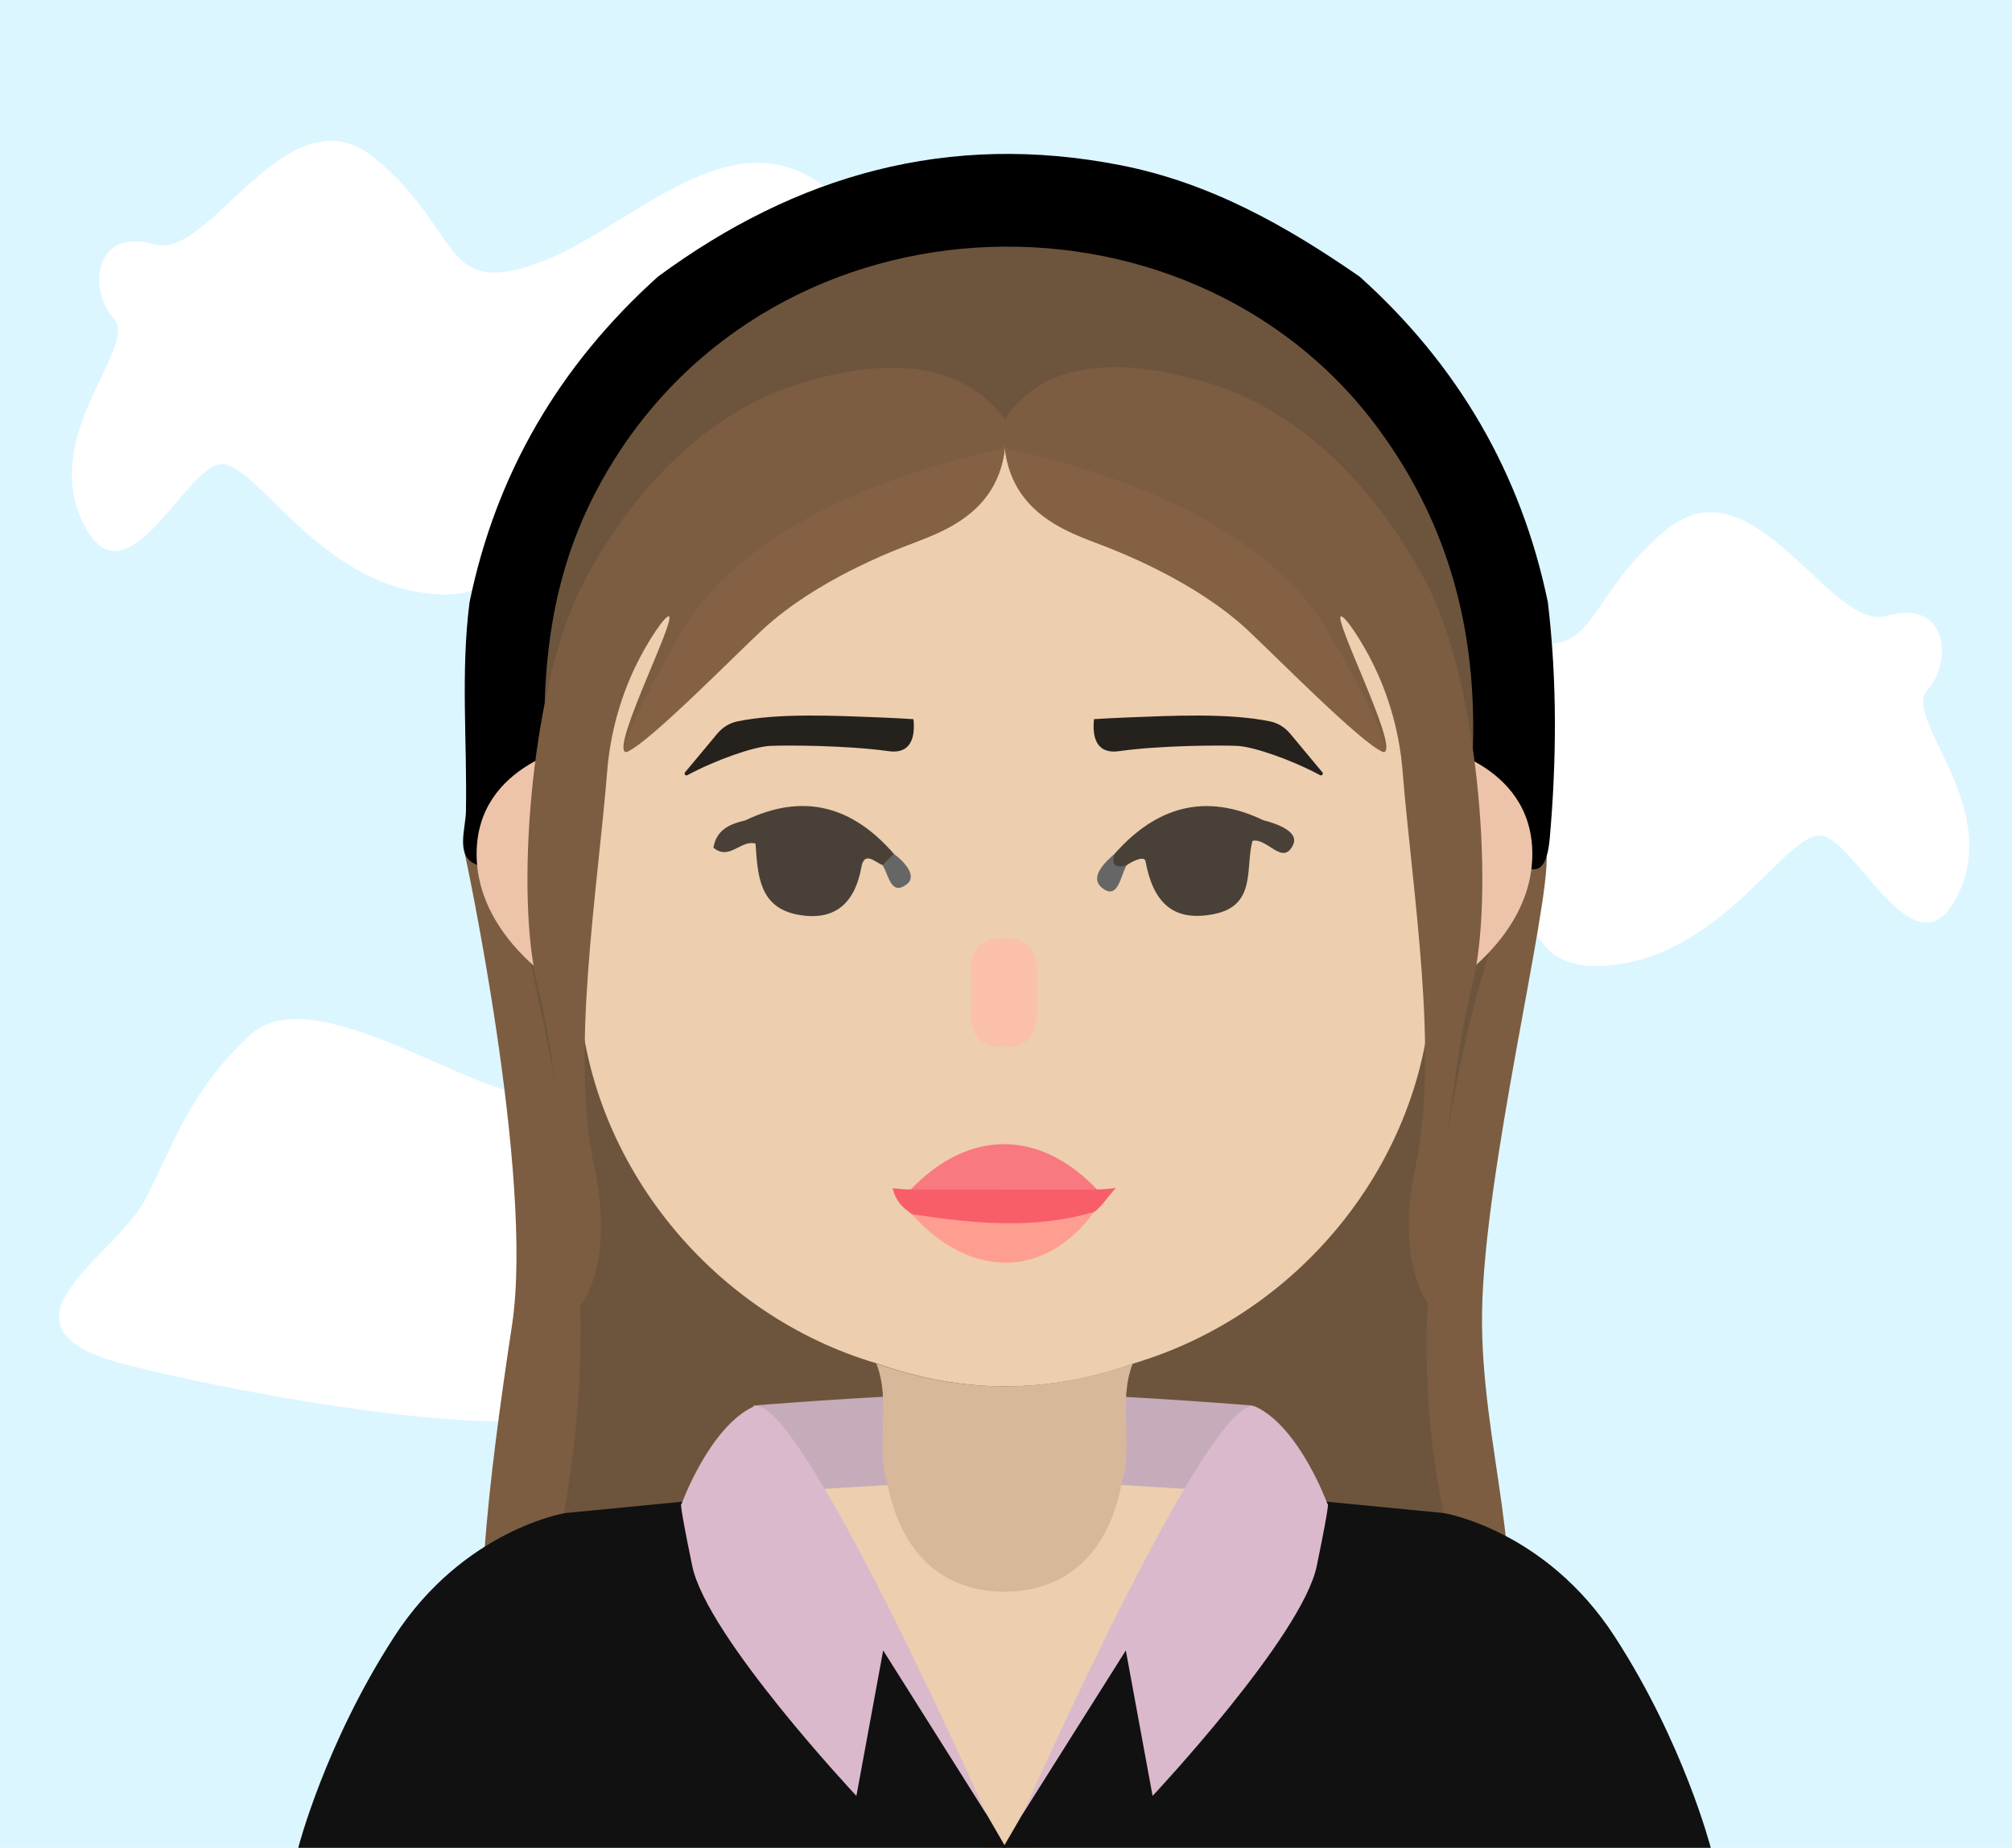 <?xml version="1.0" encoding="UTF-8"?><svg id="Capa_1" xmlns="http://www.w3.org/2000/svg" viewBox="0 0 402.09 369.25"><defs><style>.cls-1{fill:#dcf6ff;}.cls-1,.cls-2,.cls-3,.cls-4,.cls-5,.cls-6,.cls-7,.cls-8,.cls-9,.cls-10,.cls-11,.cls-12,.cls-13,.cls-14,.cls-15,.cls-16,.cls-17,.cls-18,.cls-19{stroke-width:0px;}.cls-2{fill:#000;}.cls-3{fill:#fe9e90;}.cls-4{fill:#edceae;}.cls-5{fill:#d8b89a;}.cls-6{fill:#494138;}.cls-7{fill:#f97980;}.cls-8{fill:#666;}.cls-9{fill:#dbb9cc;}.cls-10{fill:#c6abbb;}.cls-11{fill:#edc4a9;}.cls-12{fill:#f85e6a;}.cls-13{fill:#111;}.cls-14{fill:#fff;}.cls-15{fill:#fac0aa;}.cls-16{fill:#846145;}.cls-17{fill:#7c5d41;}.cls-18{fill:#6d553d;}.cls-19{fill:#25211c;}</style></defs><rect class="cls-1" width="402.09" height="369.25"/><path class="cls-14" d="M30.92,48.85c11.18,3.26,26.55-31.5,43.91-17.28s13.28,27.49,31.66,21.37,37.59-29.11,56.58-16.85,24.56,29.87,36.33,28.98,42.46-22.85,54.43-11.62,14.83,20.94,20.81,32.68,33.72,25.74,3.51,33.29-92.09,17.77-92.05,5.51-23.44,17.01-42.34,5.7-33.7-16.93-38.81-21.02-1.02,12.26-21.45,8.68-31.66-24.51-38.81-25.53-19.4,29.62-28.09,11.74,11.23-35.23,6.13-40.85-4.09-18.38,8.17-14.81Z"/><path class="cls-14" d="M272.86,202.24c-11.18,3.26-26.55-31.5-43.91-17.28s-13.28,27.49-31.66,21.37c-18.38-6.13-37.59-29.11-56.58-16.85s-24.56,29.87-36.33,28.98-42.46-22.85-54.43-11.62c-11.97,11.23-14.83,20.94-20.81,32.68s-33.72,25.74-3.51,33.29c30.21,7.56,92.09,17.77,92.05,5.51-.05-12.26,23.44,17.01,42.34,5.7,18.89-11.31,33.7-16.93,38.81-21.02s1.02,12.26,21.45,8.68c20.43-3.57,31.66-24.51,38.81-25.53s19.4,29.62,28.09,11.74-11.23-35.23-6.13-40.85c5.11-5.62,4.09-18.38-8.17-14.81Z"/><path class="cls-14" d="M377,123.08c-11.18,3.26-26.55-31.5-43.91-17.28s-13.28,27.49-31.66,21.37c-18.38-6.13-37.59-29.11-56.58-16.85-18.99,12.26-24.56,29.87-36.33,28.98s-42.46-22.85-54.43-11.62c-11.97,11.23-14.83,20.94-20.81,32.68s-33.72,25.74-3.51,33.29c30.21,7.56,92.09,17.77,92.05,5.51-.05-12.26,23.44,17.01,42.34,5.7,18.89-11.31,33.7-16.93,38.81-21.02s1.02,12.26,21.45,8.68,31.66-24.51,38.81-25.53,19.4,29.62,28.09,11.74-11.23-35.23-6.13-40.85c5.11-5.62,4.09-18.38-8.17-14.81Z"/><path class="cls-17" d="M92.8,170.15s14.05,64.88,9.52,94.69-9.05,65.73-3.23,74.01,22.46,19.88,30.5,22.01,10.33-121.94,7.24-134.57c-3.09-12.63-11.84-63.32-24.47-67.13s-17.64,13.42-17.64,13.42"/><path class="cls-17" d="M305.71,167.18c.68-.47,1.21-1.56,1.91-1.41,1.26.26,1.42,4.2,1.47,5.33.45,10.72-12.39,62.61-12.9,90.78-.48,26.89,9.92,52.16,3.23,74.01-.93,3.05-2.87,8.22-7.64,12.09-7.62,6.2-19.67,6.81-26.1,3.97-22.25-9.85-12-76.58-4-128.62,8.5-55.33,16.7-65.72,24.47-67.13,5.91-1.07,15.96,13.49,19.56,10.99Z"/><path class="cls-18" d="M99.16,158.54s-4.06-79.49,45.83-99.57c49.89-20.08,96.04-21.62,128.28,20.73,32.25,42.35,32.43,87.82,32.43,87.82-8.76,21.45-13.24,40.48-15.67,54.8-3.8,22.41-8.84,52.08,0,86.49,5.14,20.01,10.15,22.82,7.36,30.77-7.19,20.48-47.69,25.19-97.76,25.19-70.51,0-100.16,3.57-88.01-56.68,12.15-60.25-3.55-98.41-12.46-149.55Z"/><path class="cls-2" d="M271.7,55.26c19.7,17.69,32.29,39.35,37.63,65.04,1.87,15.73,1.76,31.63.38,47.22-1.12,12.68-7.93,2.16-12.29,1.01-4.98-4.64-3.48-10.62-3.19-16.2,1.28-24.39-3.96-46.66-18.94-66.88-38.19-51.56-123.65-48.46-155.94,12.3-9.4,17.69-11.27,36.22-10.35,55.53.25,5.25,1.47,10.8-3.14,15.14-3.28,2.66-7.11,6.24-11.11,4.15-3.65-1.91-1.69-6.94-1.63-10.53.24-13.91-1.07-27.84.72-41.72,5.3-25.72,17.97-47.34,37.65-65.04,27.62-20.34,58.04-29.04,92.53-22.25,17.88,3.52,33.08,12.13,47.67,22.23Z"/><path class="cls-11" d="M285.56,148.85s20.67,3.46,20.67,21.77-20.37,28.73-20.37,28.73l-.3-50.5Z"/><path class="cls-11" d="M115.92,148.85s-20.67,3.46-20.67,21.77c0,18.3,20.37,28.73,20.37,28.73l.3-50.5Z"/><path class="cls-10" d="M248.9,299.73l-48.26-2.8s-14.91-18.6,1.76-18.6c15.6,0,44.02,2.22,47.59,2.5.24.02.37.03.37.03l-1.46,18.87Z"/><path class="cls-10" d="M152.04,299.73l48.26-2.8s14.91-18.6-1.76-18.6c-15.6,0-44.02,2.22-47.59,2.5-.24.02-.37.03-.37.03l1.46,18.87Z"/><polygon class="cls-4" points="173.71 323.14 196.07 369.25 207.22 369.25 229.76 321.79 173.71 323.14"/><path class="cls-4" d="M161.6,313.6c-.67-5.26-1.34-10.52-2.01-15.78,5.94-.36,11.88-.72,17.82-1.08,14.24,24.52,32.42,24.53,46.67,0,5.94.36,11.87.72,17.81,1.08-.85,5.15-1.71,10.3-2.57,15.46-2.99,4.58-5.97,9.16-8.96,13.74-21.7,15.78-37.56,15.78-59.23,0-3.18-4.47-6.36-8.94-9.53-13.41Z"/><path class="cls-4" d="M285.7,148.85c0-37.81-51.5-62.83-84.69-62.83-34.93,0-84.83,21.13-84.94,62.78h0l-.3,25.53.15-.02c-.05,8.35-.1,16.7-.15,25.05,2.28,33.47,26.72,63.48,59.51,73.1h0c17.08,6.09,34.16,6.1,51.23,0,0,0,0,0,0,0,32.98-9.79,57.22-39.58,59.49-73.11.71-10.49-.3-28.13-.3-50.5ZM263.63,152.16h.05s.03.06.04.1c-.03-.03-.06-.06-.09-.1Z"/><path class="cls-5" d="M224.09,296.73c-2.63,13.64-11.05,21.34-23.34,21.34-12.29,0-20.71-7.7-23.33-21.34-2.55-7.92.77-16.39-2.28-24.27,17.08,6.09,34.16,6.1,51.23,0-3.05,7.88.27,16.35-2.28,24.28Z"/><path class="cls-15" d="M207.22,198.7c-.23,4.57,1.16,10.65-6.89,10.5-7.23-.13-6.39-5.96-6.17-10.17.24-4.61-2.23-11.66,6.78-11.53,8.16.12,5.78,6.93,6.28,11.2Z"/><path class="cls-19" d="M143.42,146.53c1.03-1.23,2.43-2.07,4-2.39,8.36-1.7,19.62-1.12,28.56-.77,2.22.09,4.41.2,6.57.34.15,1.38.29,4.35-1.49,5.73-1.26.98-2.95.74-3.66.64-8.43-1.16-20.3-1.18-23.5-1.03-3.19.15-10.67,2.7-16.53,5.85-.36.19-.73-.25-.46-.57,2.08-2.47,4.41-5.31,6.5-7.8Z"/><path class="cls-19" d="M257.76,146.53c-1.03-1.23-2.43-2.07-4-2.39-8.36-1.7-19.62-1.12-28.56-.77-2.22.09-4.41.2-6.57.34-.15,1.38-.29,4.35,1.49,5.73,1.26.98,2.95.74,3.66.64,8.43-1.16,20.3-1.18,23.5-1.03,3.19.15,10.67,2.7,16.53,5.85.36.19.73-.25.46-.57-2.08-2.47-4.41-5.31-6.5-7.8Z"/><path class="cls-7" d="M182.02,237.68c11.58-12.07,25.73-12.06,37.24.02-12.42,5.45-24.83,5.52-37.24-.02Z"/><path class="cls-12" d="M182.02,237.68c12.41,0,24.82.02,37.24.02,1.31-.07,2.2-.12,3.74-.29-1.23,1.18-2.89,3.84-4.32,4.75-12.05,8.36-24.23,7.06-36.47.45-1.8-1.35-3.14-2.38-3.81-5.16,1.81.11,2.13.28,3.62.22Z"/><path class="cls-3" d="M182.2,242.62c12.18,1.86,24.36,3.12,36.47-.45-9.79,13.36-24.67,13.54-36.47.45Z"/><path class="cls-6" d="M178.63,170.61c-8.26-9.5-18.03-12.27-29.68-6.68h0c-3.04.71-5.75,1.81-6.37,5.45,3.14,2.7,5.52-1.66,8.41-.81,0,0,0,0,0,0,.44,6.17.64,12.76,8.47,14.21,7.28,1.35,11.37-2.18,12.69-9.52.59-3.28,2.72-.98,4.23-.38,2.12.61,3.13.11,2.25-2.26Z"/><path class="cls-8" d="M176.38,172.87c.75-.75,1.5-1.51,2.25-2.26,2.12,1.59,4.74,4.43,2.58,6.09-3.18,2.44-3.61-1.9-4.83-3.83Z"/><path class="cls-8" d="M222.8,170.56c.78.78,1.56,1.56,2.34,2.34-1.19,2.06-1.64,6.69-4.54,4.78-3.14-2.07-.09-5.12,2.2-7.12Z"/><path class="cls-6" d="M252.53,163.93s0,0,0,0h0c-11.65-5.6-21.42-2.74-29.73,6.63-.83,2.39.19,2.93,2.34,2.34,1.21-.85,3.58-1.97,3.79-.8,1.45,7.85,5.18,12.29,13.75,10.54,8.46-1.72,6.15-9.18,7.62-14.61,2.93-.71,6.08,5.15,8.13.76,1.19-2.56-3.05-4.14-5.89-4.87Z"/><path class="cls-17" d="M200.87,83.95c.25,2.49.33,6.55-1.37,10.87-6.69,16.97-30.94,12.61-53.94,32.07-13.32,11.27-18.91,24.35-20.65,23.32-2.45-1.45,10.16-26.34,8.78-27.04-.64-.32-4.09,4.6-6.71,10.03-4.65,9.65-5.42,18.31-5.63,20.85-1.92,23.98-7.4,56.51-2.59,79.09,4.21,19.79-2.84,27.89-2.84,27.89,0,0-3.77-45.9-8.4-63.77-4.64-17.87-1.48-58.36,7.96-78.45,3.93-8.35,18.51-34.73,45.29-42.44,5.9-1.7,23.21-6.68,35.17,2.46,2.33,1.78,3.92,3.69,4.95,5.1Z"/><path class="cls-17" d="M200.78,83.95c-.25,2.49-.33,6.55,1.37,10.87,6.69,16.97,30.94,12.61,53.94,32.07,13.32,11.27,18.91,24.35,20.65,23.32,2.45-1.45-10.16-26.34-8.78-27.04.64-.32,4.09,4.6,6.71,10.03,4.65,9.65,5.42,18.31,5.63,20.85,1.92,23.98,7.4,56.51,2.59,79.09-4.21,19.79,2.84,27.89,2.84,27.89,0,0,3.77-45.9,8.4-63.77,4.64-17.87,1.48-58.36-7.96-78.45-4.15-8.83-18.68-34.7-45.29-42.44-5.48-1.59-24.64-7.17-36.05,2.78-1.96,1.7-3.25,3.49-4.06,4.77Z"/><path class="cls-16" d="M200.82,89.56c.18,1.81.66,4.4,2.07,7.11,3.85,7.42,11.8,10.13,16.17,11.81,4.53,1.75,19.49,7.51,30.02,17.19,4.99,4.58,22.78,22.72,27.16,24.52.1.04.34.13.5.03,1.68-1.11-9.27-20.61-11.92-24.93-4.33-7.07-18.39-25.75-64-35.73Z"/><path class="cls-16" d="M200.82,89.56c-.18,1.81-.66,4.4-2.07,7.11-3.85,7.42-11.8,10.13-16.17,11.81-4.53,1.75-19.49,7.51-30.02,17.19-4.99,4.58-22.78,22.72-27.16,24.52-.1.04-.34.13-.5.03-1.68-1.11,9.27-20.61,11.92-24.93,4.33-7.07,18.39-25.75,64-35.73Z"/><path class="cls-13" d="M241.9,297.82l46.63,4.53s20.32,3.3,34.17,24.69c13.85,21.38,19.19,42.21,19.19,42.21h-141.46"/><path class="cls-13" d="M159.59,297.82l-46.63,4.53s-20.32,3.3-34.17,24.69c-13.85,21.38-19.19,42.21-19.19,42.21h141.46"/><path class="cls-9" d="M204.31,362.6l20.68-32.8,5.35,29.07s29.88-31.83,32.8-45.92,2.16-12.38,2.16-12.38c0,0-5.56-15.32-14.31-19.45s-46.67,81.48-46.67,81.48Z"/><path class="cls-9" d="M197.18,362.61l-20.68-32.81-5.35,29.07s-29.88-31.83-32.8-45.92c-2.92-14.09-2.16-12.38-2.16-12.38,0,0,5.56-15.32,14.31-19.45,8.75-4.13,46.68,81.5,46.68,81.5Z"/></svg>